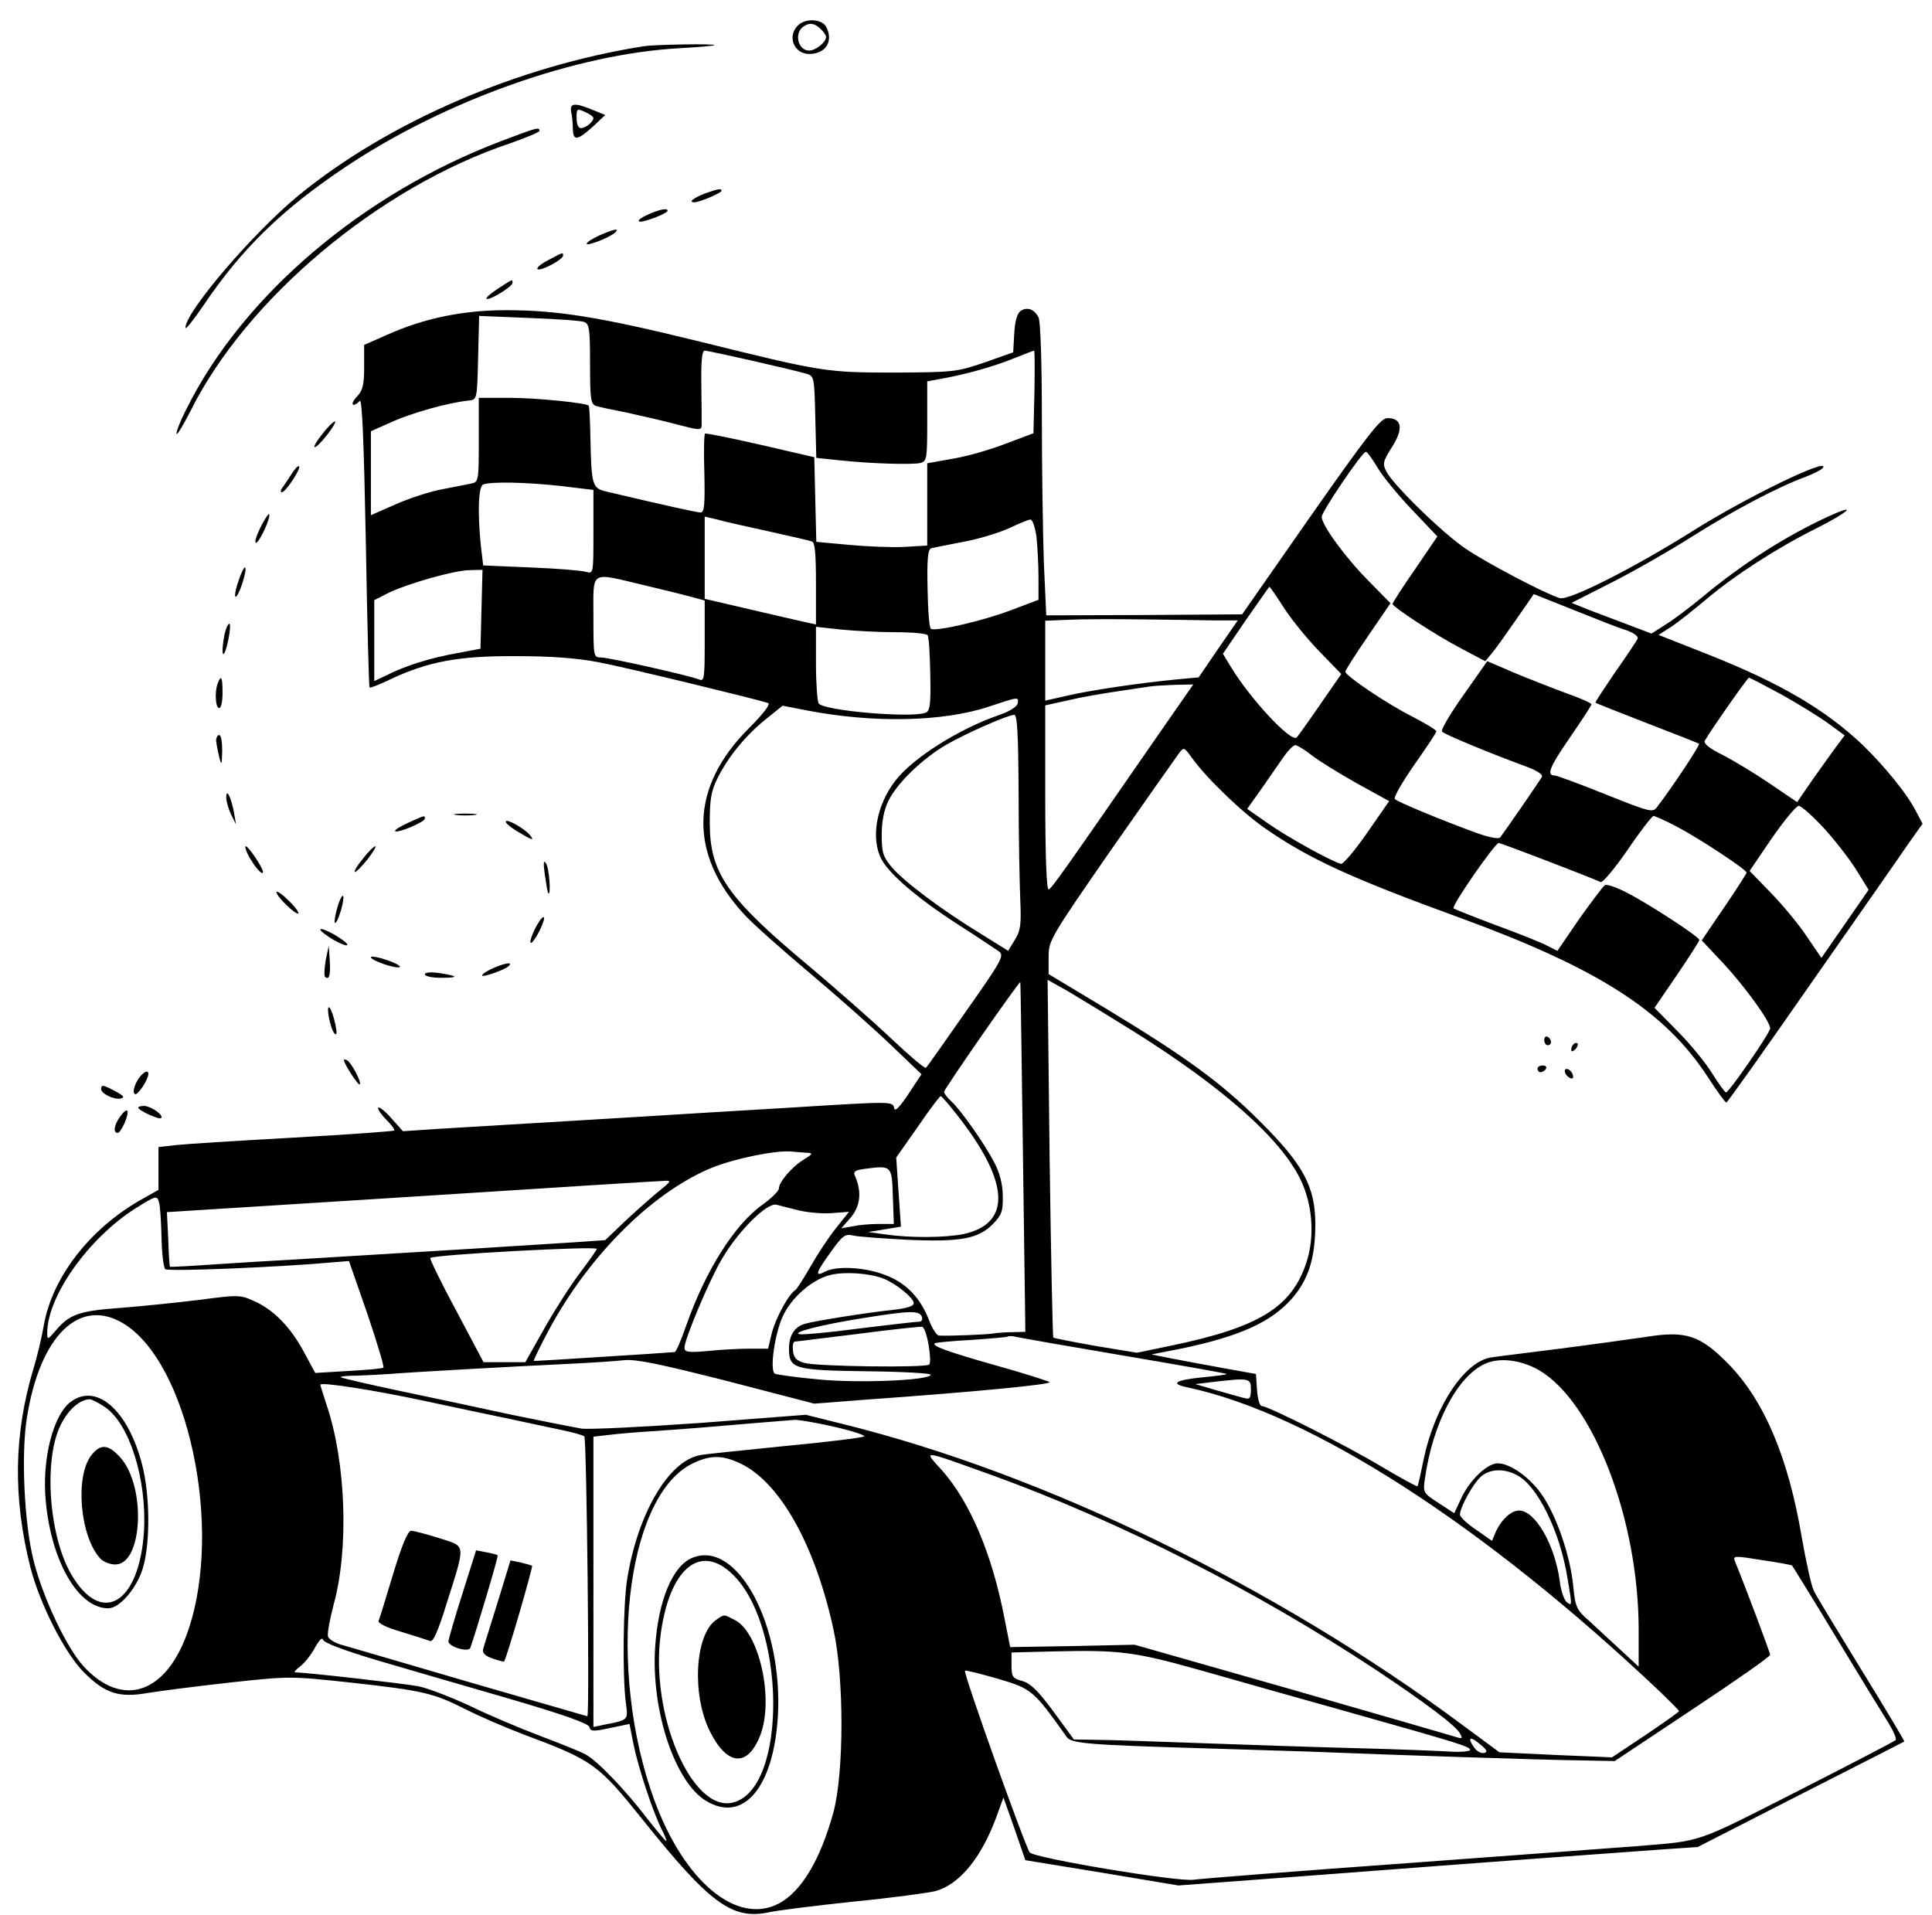 <?xml version="1.0" standalone="no"?>
<!DOCTYPE svg PUBLIC "-//W3C//DTD SVG 20010904//EN"
 "http://www.w3.org/TR/2001/REC-SVG-20010904/DTD/svg10.dtd">
<svg version="1.0" xmlns="http://www.w3.org/2000/svg"
 width="573pt" height="568pt" viewBox="0 0 573 568"
 preserveAspectRatio="xMidYMid meet">

<g transform="translate(0,568) scale(0.1,-0.1)"
fill="#000000" stroke="none">
<path d="M2366 5604 c-32 -32 -11 -84 34 -84 49 0 73 38 50 81 -13 23 -62 26
-84 3z m68 -10 c9 -8 16 -19 16 -24 0 -15 -31 -40 -50 -40 -34 0 -46 53 -16
72 17 12 33 9 50 -8z"/>
<path d="M1910 5543 c-375 -59 -759 -225 -1025 -443 -134 -110 -335 -345 -335
-392 0 -7 24 23 54 67 113 168 234 285 421 410 295 197 683 335 990 352 55 3
102 7 104 9 6 5 -176 2 -209 -3z"/>
<path d="M1694 5348 c3 -13 5 -35 5 -50 1 -37 13 -35 59 6 l37 35 -37 15 c-53
22 -69 21 -64 -6z m66 -18 c0 -11 -23 -30 -37 -30 -8 0 -13 12 -13 30 0 28 1
29 25 18 14 -6 25 -14 25 -18z"/>
<path d="M1485 5261 c-410 -156 -763 -456 -931 -792 -20 -39 -33 -73 -30 -76
2 -3 20 27 40 66 165 334 560 666 949 796 48 17 87 33 87 37 0 12 -7 10 -115
-31z"/>
<path d="M2093 5107 c-35 -13 -53 -27 -34 -27 16 0 81 28 81 34 0 8 -10 6 -47
-7z"/>
<path d="M1920 5043 c-19 -9 -30 -17 -24 -20 11 -4 84 24 84 32 0 9 -24 4 -60
-12z"/>
<path d="M1778 4982 c-21 -10 -38 -20 -38 -25 0 -8 70 19 85 34 13 13 -3 10
-47 -9z"/>
<path d="M1627 4909 c-22 -11 -36 -23 -33 -27 8 -8 76 28 76 40 0 10 2 11 -43
-13z"/>
<path d="M1477 4824 c-22 -14 -37 -28 -34 -30 7 -7 77 36 77 47 0 12 2 12 -43
-17z"/>
<path d="M3026 4757 c-10 -8 -16 -32 -18 -67 l-3 -55 -85 -30 c-82 -28 -91
-29 -265 -30 -205 0 -216 2 -576 91 -300 74 -425 94 -579 94 -127 0 -243 -24
-352 -73 l-68 -30 0 -65 c0 -54 -4 -70 -22 -89 -21 -22 -13 -34 9 -12 7 7 12
-115 18 -418 4 -235 9 -430 11 -432 2 -2 28 8 59 23 114 54 205 71 375 70 106
0 183 -6 245 -18 80 -15 470 -110 503 -121 8 -3 -13 -31 -56 -74 -177 -176
-181 -374 -13 -555 25 -27 113 -105 195 -174 81 -68 189 -164 238 -211 l91
-87 -39 -59 c-26 -39 -40 -53 -42 -42 -4 21 -3 21 -307 2 -132 -8 -355 -21
-495 -30 -305 -18 -411 -25 -550 -33 l-105 -7 -34 38 c-18 21 -36 35 -39 32
-3 -3 7 -19 23 -35 16 -16 27 -31 24 -33 -2 -2 -137 -12 -299 -21 -162 -9
-319 -19 -347 -22 l-53 -6 0 -63 0 -64 -55 -31 c-150 -86 -260 -229 -285 -370
-6 -36 -20 -94 -31 -130 -58 -194 -61 -381 -9 -588 28 -109 102 -255 159 -312
63 -63 104 -76 190 -61 36 6 146 20 244 31 176 19 178 19 355 0 216 -24 247
-31 342 -79 41 -21 118 -54 170 -74 209 -78 223 -88 357 -255 197 -246 264
-296 371 -274 26 6 139 20 252 32 113 11 222 26 243 31 72 19 137 98 182 220
l21 58 33 -93 32 -93 227 -37 227 -38 415 31 c483 37 907 68 1035 77 l90 6
305 156 c168 85 306 156 308 157 1 1 -56 97 -127 212 -71 116 -135 221 -141
234 -7 12 -23 84 -36 158 -40 239 -112 408 -219 517 -83 84 -125 98 -243 79
-48 -7 -163 -23 -257 -35 -93 -12 -185 -23 -203 -26 -78 -12 -166 -144 -199
-299 -9 -44 -17 -81 -19 -83 -1 -2 -49 24 -106 58 -107 64 -337 180 -356 180
-6 0 -12 21 -14 48 l-3 47 -100 18 c-55 10 -125 23 -155 29 l-55 11 87 17
c173 36 267 78 329 148 49 56 69 118 70 216 1 115 -34 181 -165 311 -115 115
-220 191 -458 335 l-168 101 0 51 c0 49 5 57 185 317 102 146 193 275 201 286
15 20 16 19 37 -10 44 -62 152 -166 221 -213 128 -89 257 -148 576 -264 410
-150 607 -276 735 -472 27 -42 52 -76 55 -76 3 0 115 158 250 352 135 193 265
379 288 413 l44 62 -18 34 c-26 53 -96 138 -160 200 -111 105 -244 183 -458
268 l-147 58 39 25 c21 14 67 51 103 81 84 71 211 153 328 211 95 48 123 75
35 35 -128 -59 -257 -141 -379 -243 -33 -27 -79 -62 -103 -77 l-44 -28 -66 25
c-37 14 -90 34 -119 45 l-52 21 122 62 c67 34 173 95 236 135 117 74 250 145
334 176 26 10 50 22 54 28 19 32 -230 -89 -387 -188 -175 -110 -367 -207 -394
-199 -43 13 -218 105 -278 146 -70 47 -215 189 -236 229 -12 23 -11 30 17 74
34 54 29 85 -14 85 -20 0 -56 -46 -228 -291 l-203 -291 -291 -2 -290 -1 -7
155 c-3 85 -6 280 -6 433 0 161 -4 286 -10 296 -13 25 -35 32 -54 18z m-1293
-32 c15 -6 17 -22 17 -125 0 -104 2 -119 18 -124 9 -3 51 -12 92 -20 41 -9
108 -24 148 -35 66 -17 72 -18 73 -3 0 10 0 63 -1 120 -1 72 2 102 10 102 13
0 259 -56 300 -68 25 -7 25 -9 28 -129 l3 -121 67 -7 c91 -10 218 -14 242 -8
19 5 20 14 20 124 l0 118 38 7 c70 12 157 36 216 60 33 13 61 24 63 24 2 0 2
-55 1 -122 l-3 -123 -85 -32 c-47 -18 -118 -38 -157 -44 l-73 -13 0 -122 0
-122 -67 -4 c-38 -2 -112 1 -165 6 l-97 9 -3 125 -3 126 -160 37 c-88 20 -162
35 -164 33 -3 -3 -4 -56 -2 -119 2 -90 0 -115 -11 -115 -11 0 -110 22 -279 62
-43 10 -45 18 -48 163 -1 49 -3 91 -5 92 -8 8 -155 23 -233 23 l-93 0 0 -125
c0 -121 -1 -125 -22 -129 -13 -3 -51 -10 -86 -17 -34 -6 -96 -26 -137 -44
l-75 -33 0 125 0 124 63 28 c57 26 167 57 227 63 25 3 25 3 28 127 l3 124 147
-6 c81 -3 155 -8 165 -12z m2352 -431 c15 -26 61 -82 103 -126 l75 -79 -66
-97 c-37 -53 -67 -100 -67 -103 0 -9 130 -94 205 -133 l70 -37 20 24 c11 13
43 58 72 100 l52 75 118 -47 c65 -26 135 -54 156 -60 23 -8 36 -18 34 -25 -3
-7 -33 -52 -67 -100 -33 -49 -60 -89 -58 -90 2 -2 71 -29 153 -61 83 -32 152
-59 154 -61 4 -3 -78 -127 -124 -187 -13 -18 -20 -16 -153 37 -77 31 -145 56
-151 56 -25 0 -16 24 44 111 36 52 65 97 65 100 0 4 -35 19 -77 34 -43 16
-113 43 -155 61 l-77 33 -71 -101 c-39 -55 -68 -104 -63 -108 9 -9 140 -63
240 -100 40 -14 60 -27 56 -34 -9 -16 -115 -169 -124 -180 -5 -5 -35 1 -71 14
-101 37 -232 91 -241 100 -5 4 21 49 57 101 36 51 66 96 66 100 0 4 -33 24
-72 44 -75 38 -198 121 -198 133 0 4 30 51 67 105 l67 98 -66 67 c-70 71 -138
165 -138 189 0 16 120 193 131 193 4 0 19 -21 34 -46z m-2425 -55 l100 -12 0
-125 c0 -124 0 -124 -22 -118 -13 4 -87 10 -164 13 l-141 6 -7 60 c-10 98 -7
175 7 180 22 9 124 7 227 -4z m620 -135 c63 -14 121 -27 128 -30 9 -2 12 -36
12 -124 l0 -122 -32 7 c-18 4 -93 21 -165 38 l-133 31 0 122 0 122 38 -9 c20
-6 89 -21 152 -35z m794 -16 c3 -29 6 -83 6 -120 l0 -67 -77 -29 c-82 -32
-228 -66 -242 -57 -5 2 -9 57 -10 120 -2 87 1 116 11 119 7 2 50 10 95 19 45
8 106 27 135 40 29 14 58 26 64 26 6 1 14 -23 18 -51z m-1646 -215 l-3 -117
-69 -13 c-79 -14 -155 -38 -208 -65 l-38 -18 0 120 0 120 39 20 c56 28 199 69
244 69 l38 1 -3 -117z m480 72 c59 -14 124 -30 145 -36 l37 -10 0 -120 c0
-111 -1 -121 -17 -114 -31 12 -267 65 -290 65 -23 0 -23 2 -23 120 0 141 -13
133 148 95z m1900 -68 c22 -34 70 -93 105 -129 l65 -67 -63 -91 c-35 -51 -66
-94 -69 -97 -16 -17 -138 114 -196 210 l-23 38 68 100 c38 54 69 99 70 99 1 0
21 -28 43 -63z m-210 -37 l73 0 -58 -84 -58 -85 -65 -6 c-106 -10 -262 -33
-328 -49 l-62 -14 0 118 0 119 73 3 c39 2 135 2 212 1 77 -1 173 -2 213 -3z
m-943 -35 c50 0 93 -4 96 -9 4 -5 7 -57 8 -116 2 -91 -1 -109 -14 -114 -43
-16 -304 6 -317 28 -4 6 -8 60 -8 119 l0 108 73 -8 c39 -4 113 -8 162 -8z
m2629 -185 c50 -28 113 -67 139 -86 l48 -35 -24 -32 c-13 -18 -45 -62 -71 -99
l-46 -67 -81 55 c-44 30 -107 68 -140 85 -39 19 -57 34 -53 42 21 36 127 187
131 187 3 0 47 -23 97 -50z m-1868 -147 c-263 -380 -297 -428 -306 -431 -6 -2
-10 100 -10 271 l0 275 68 15 c37 9 101 20 142 26 41 6 86 13 100 15 14 2 48
4 77 5 l52 1 -123 -177z m-398 120 c-2 -9 -24 -23 -53 -33 -120 -41 -258 -128
-310 -196 -56 -73 -73 -170 -41 -232 23 -44 108 -117 226 -193 58 -37 113 -74
123 -81 16 -12 8 -27 -97 -176 -63 -90 -116 -166 -120 -169 -3 -3 -49 36 -103
87 -54 51 -161 145 -238 210 -250 208 -300 281 -300 430 0 69 4 94 23 132 32
64 82 125 142 174 l51 41 72 -14 c197 -38 403 -34 539 11 90 30 90 30 86 9z
m3 -265 c0 -128 3 -271 5 -318 3 -72 1 -90 -16 -117 l-20 -33 -85 53 c-113 69
-226 154 -261 196 -25 30 -29 43 -29 95 0 40 7 75 20 101 26 53 101 125 171
166 63 36 182 88 202 89 9 0 12 -53 13 -232z m868 113 c20 -16 80 -53 133 -83
l98 -54 -66 -95 c-36 -52 -71 -93 -77 -91 -30 8 -158 79 -215 119 l-63 44 44
62 c24 34 53 77 66 95 12 17 27 32 33 32 5 0 27 -13 47 -29z m1523 -220 c35
-39 78 -95 96 -125 l34 -55 -70 -101 -70 -101 -43 63 c-23 35 -71 93 -106 129
l-64 66 66 97 c37 53 72 96 80 96 7 0 42 -31 77 -69z m-438 7 c66 -35 206
-127 206 -136 0 -3 -30 -50 -67 -104 l-66 -97 64 -68 c64 -69 139 -172 139
-193 0 -13 -122 -190 -131 -190 -3 0 -22 26 -42 58 -19 31 -66 88 -103 125
l-67 68 67 98 c36 53 66 100 66 103 0 10 -156 111 -218 142 -29 15 -57 24 -62
21 -5 -3 -39 -48 -76 -100 l-65 -95 -30 15 c-16 9 -84 36 -152 61 -67 25 -124
48 -126 50 -7 7 123 194 134 194 8 -1 260 -97 302 -116 6 -3 41 39 80 95 37
55 72 100 77 101 4 0 36 -14 70 -32z m-1940 -980 l7 -518 -38 -1 c-21 0 -47
-2 -57 -4 -18 -3 -136 -8 -162 -6 -6 1 -19 20 -28 44 -26 68 -69 113 -132 136
-59 23 -143 27 -176 10 -32 -17 -30 -6 14 55 36 51 44 57 67 52 14 -4 88 -9
163 -13 159 -7 211 3 255 49 24 25 28 37 27 81 0 34 -9 68 -24 97 -28 55 -101
159 -129 184 -12 11 -21 23 -21 28 0 8 223 329 226 325 1 -1 4 -235 8 -519z
m325 375 c267 -167 438 -319 497 -439 37 -75 44 -170 19 -247 -43 -133 -139
-193 -397 -247 l-106 -22 -122 20 c-67 12 -124 23 -126 25 -2 2 -7 241 -11
532 l-6 529 59 -33 c32 -19 119 -72 193 -118z m-514 -258 c150 -194 154 -314
13 -345 -55 -11 -157 -12 -233 -1 l-50 7 49 8 48 8 -7 102 -7 103 64 91 c34
50 65 91 68 91 3 0 28 -29 55 -64z m-450 -104 c17 -1 15 -4 -11 -20 -35 -21
-74 -67 -74 -86 0 -7 -22 -29 -50 -49 -82 -59 -168 -195 -225 -358 -15 -43
-30 -78 -34 -78 -3 0 -42 -3 -86 -6 -249 -16 -330 -21 -332 -20 -1 1 14 33 34
71 118 230 312 427 495 502 68 27 184 51 233 48 17 -2 39 -3 50 -4z m253 -128
l3 -83 -44 0 c-25 0 -60 -3 -78 -7 l-34 -6 29 33 c28 34 32 76 12 122 -6 13
-1 17 26 21 83 11 83 11 86 -80z m-688 19 c-19 -15 -64 -55 -100 -88 l-65 -62
-85 -6 c-72 -5 -476 -30 -845 -52 -55 -3 -158 -9 -230 -14 -71 -5 -130 -8
-131 -7 -1 1 -4 38 -5 82 l-4 80 730 46 c402 26 739 47 750 47 16 1 13 -4 -15
-26z m-1488 -40 c3 -9 6 -56 7 -102 1 -47 6 -89 11 -94 8 -8 343 6 495 20 l50
4 54 -155 c29 -86 51 -158 48 -161 -2 -3 -49 -7 -103 -10 l-99 -6 -33 61 c-40
75 -91 127 -148 152 -41 19 -48 19 -161 4 -65 -8 -171 -19 -236 -24 -124 -9
-152 -19 -194 -70 -21 -24 -23 -25 -23 -5 0 109 121 280 260 369 64 40 66 41
72 17z m1898 -22 c25 -6 68 -10 96 -8 l52 4 -39 -49 c-22 -27 -55 -78 -75
-113 -20 -35 -40 -66 -45 -70 -20 -12 -59 -84 -70 -128 l-11 -46 -57 0 c-31 0
-86 -3 -123 -7 -58 -5 -68 -3 -68 10 0 25 74 201 111 263 49 84 134 168 162
161 12 -3 42 -11 67 -17z m-600 -114 c0 -3 -22 -34 -49 -70 -27 -35 -75 -110
-106 -165 l-57 -101 -62 0 -62 0 -81 153 c-45 83 -79 154 -77 156 10 10 494
36 494 27z m850 -88 c36 -14 90 -57 90 -73 0 -9 -20 -15 -62 -20 -71 -7 -234
-33 -260 -41 -32 -9 -48 -35 -48 -74 0 -60 15 -64 233 -67 103 -1 187 -6 187
-10 1 -17 -214 -26 -334 -14 -65 6 -123 14 -128 17 -16 10 0 120 24 171 26 56
89 110 142 122 43 10 114 5 156 -11z m114 -113 c3 -9 0 -15 -9 -15 -8 0 -87
-9 -176 -20 -89 -12 -169 -19 -178 -17 -24 5 60 27 184 47 143 23 171 24 179
5z m-2370 -19 c193 -114 298 -604 195 -909 -64 -191 -196 -236 -313 -107 -49
55 -118 200 -146 310 -28 109 -38 318 -20 427 39 242 155 355 284 279z m2390
-65 c5 -28 6 -54 2 -58 -9 -10 -336 -6 -371 5 -22 6 -31 15 -33 35 -2 15 0 27
5 28 4 0 89 11 188 23 99 13 185 22 190 21 6 -1 14 -25 19 -54z m581 -32 c165
-28 301 -52 303 -54 2 -2 -31 -6 -72 -10 -81 -8 -97 -19 -43 -30 366 -78 878
-408 1400 -902 31 -30 57 -56 57 -58 0 -2 -45 -34 -100 -71 l-99 -66 -167 7
-167 8 -111 82 c-550 409 -1239 744 -1834 891 l-112 28 -310 -24 c-171 -12
-330 -20 -355 -17 -24 4 -120 23 -212 42 -92 20 -242 52 -333 71 -90 19 -166
37 -169 39 -2 3 18 5 45 5 27 1 72 3 99 5 59 5 360 22 530 30 66 3 141 8 167
11 36 3 104 -11 305 -62 l258 -67 155 12 c323 23 550 45 543 52 -5 3 -75 26
-158 49 -148 42 -191 58 -183 66 3 2 51 7 109 10 57 4 106 8 108 10 2 2 13 2
25 -1 12 -3 156 -28 321 -56z m1230 -43 c161 -95 295 -443 295 -770 l0 -109
-53 49 c-29 27 -71 65 -93 86 -38 33 -42 41 -48 104 -9 89 -48 204 -91 268
-35 52 -95 96 -133 96 -31 0 -82 -49 -107 -101 l-22 -47 -46 30 c-46 30 -47
31 -41 72 23 164 96 304 178 341 43 20 107 12 161 -19z m-855 -57 c0 -25 -4
-30 -17 -26 -10 2 -47 13 -83 23 l-65 19 50 6 c111 13 115 12 115 -22z m-2455
-33 c94 -20 211 -45 260 -55 50 -11 117 -25 150 -32 33 -7 63 -15 68 -19 7 -6
16 -830 9 -830 -2 0 -159 46 -350 101 -191 56 -362 106 -380 111 -18 5 -36 16
-39 24 -3 8 5 51 17 97 45 164 36 420 -21 589 -10 31 -19 59 -19 61 0 9 155
-15 305 -47z m1221 -78 c52 -12 91 -25 87 -28 -5 -4 -111 -17 -238 -29 -126
-13 -239 -24 -250 -27 -93 -18 -184 -174 -215 -368 -12 -75 -14 -288 -4 -365
7 -53 9 -52 -63 -66 l-33 -7 0 431 0 430 43 5 c23 3 80 8 127 11 47 3 114 8
150 11 102 9 253 21 278 23 13 0 66 -9 118 -21z m466 -143 c380 -138 782 -342
1138 -577 146 -97 239 -167 250 -189 9 -16 7 -17 -17 -9 -16 5 -235 68 -488
141 l-460 131 -184 -4 -185 -3 -17 86 c-37 191 -102 344 -185 438 -56 62 -67
63 148 -14z m-745 34 c117 -56 221 -243 275 -492 32 -146 31 -425 0 -541 -39
-143 -96 -237 -163 -272 -124 -64 -279 65 -368 306 -142 387 -87 894 108 997
55 28 92 29 148 2z m2302 -34 c61 -31 128 -168 150 -306 14 -82 14 -84 -3 -70
-7 6 -17 34 -20 62 -15 109 -73 209 -121 209 -24 0 -54 -29 -70 -66 l-10 -24
-47 33 c-26 17 -48 38 -48 45 0 22 41 96 64 114 26 22 68 23 105 3z m816 -268
c1 -1 60 -96 130 -212 70 -116 140 -230 156 -255 15 -25 25 -48 21 -51 -4 -4
-135 -72 -292 -152 -305 -155 -279 -146 -470 -162 -36 -3 -339 -25 -675 -50
-335 -24 -626 -47 -645 -50 -46 -7 -472 64 -486 81 -13 16 -198 533 -192 539
2 2 46 -9 98 -24 101 -30 105 -34 204 -173 14 -19 66 -23 401 -33 105 -3 249
-8 320 -10 245 -10 700 -25 802 -26 l102 -2 230 153 c127 84 231 157 231 162
0 6 -70 193 -105 279 -6 15 1 15 81 2 49 -7 89 -15 89 -16z m-4197 -281 c86
-25 263 -77 392 -114 164 -48 236 -74 238 -84 3 -13 11 -14 61 -3 l58 12 12
-61 c15 -72 56 -195 82 -249 11 -20 17 -37 15 -37 -3 0 -26 28 -53 62 -66 87
-152 177 -187 195 -16 9 -77 33 -135 55 -58 22 -151 61 -206 88 -56 26 -125
53 -155 59 -44 8 -332 41 -365 41 -4 0 3 9 17 19 13 11 33 36 43 56 12 21 21
30 23 22 2 -9 60 -31 160 -61z m2447 -31 c105 -30 296 -84 425 -120 337 -95
370 -105 370 -115 0 -4 -26 -7 -57 -5 -32 2 -155 7 -273 10 -118 3 -327 10
-465 15 -137 5 -279 10 -315 10 l-65 1 -60 82 c-45 61 -68 84 -92 91 -30 8
-33 13 -33 47 l0 38 118 3 c203 5 244 0 447 -57z m837 -244 c-9 -2 -22 5 -29
15 -22 30 -14 37 15 12 22 -17 25 -24 14 -27z"/>
<path d="M212 1524 c-54 -37 -89 -174 -76 -299 17 -178 97 -315 185 -315 34 0
85 60 103 120 22 74 21 218 -3 308 -41 158 -133 240 -209 186z m99 -17 c73
-49 125 -215 116 -369 -14 -216 -127 -282 -217 -125 -66 116 -81 342 -29 443
23 45 56 73 85 74 6 0 26 -10 45 -23z"/>
<path d="M271 1364 c-49 -62 -34 -240 26 -306 9 -10 29 -18 45 -18 81 0 92
229 16 316 -36 41 -60 43 -87 8z"/>
<path d="M1166 1012 c-21 -70 -40 -132 -43 -139 -3 -7 23 -20 68 -33 39 -12
77 -24 85 -27 9 -3 23 29 48 109 58 184 59 170 -21 196 -38 12 -76 22 -84 22
-9 0 -27 -42 -53 -128z"/>
<path d="M1371 952 c-23 -72 -41 -135 -41 -140 0 -16 60 -34 65 -19 16 45 84
272 81 274 -1 2 -16 6 -33 9 l-31 6 -41 -130z"/>
<path d="M1476 928 c-21 -68 -41 -130 -43 -139 -3 -11 5 -20 28 -28 18 -6 33
-10 34 -9 7 8 86 280 83 284 -3 2 -18 6 -34 10 l-30 6 -38 -124z"/>
<path d="M2054 1060 c-59 -23 -102 -127 -111 -266 -12 -186 58 -399 151 -455
110 -67 200 39 213 250 16 271 -120 525 -253 471z m111 -42 c166 -145 173
-643 9 -684 -122 -31 -248 263 -214 503 26 186 112 263 205 181z"/>
<path d="M2123 875 c-62 -44 -72 -222 -17 -331 51 -102 112 -106 149 -10 41
106 -3 304 -75 341 -35 18 -31 18 -57 0z"/>
<path d="M957 4394 c-16 -19 -27 -38 -24 -40 2 -3 19 13 37 36 17 22 28 40 23
40 -4 0 -21 -16 -36 -36z"/>
<path d="M864 4273 c-10 -15 -22 -34 -27 -40 -5 -7 -6 -13 -1 -13 11 0 57 70
51 77 -3 3 -13 -8 -23 -24z"/>
<path d="M772 4115 c-12 -25 -18 -45 -13 -45 10 0 46 78 39 85 -2 2 -14 -16
-26 -40z"/>
<path d="M707 3956 c-9 -26 -12 -46 -8 -46 9 0 35 80 28 87 -3 2 -12 -16 -20
-41z"/>
<path d="M666 3799 c-7 -37 -8 -64 -2 -58 9 9 24 89 16 89 -4 0 -10 -14 -14
-31z"/>
<path d="M646 3654 c-10 -25 -7 -74 4 -74 6 0 10 20 10 45 0 47 -4 55 -14 29z"/>
<path d="M641 3483 c1 -10 5 -31 9 -48 7 -27 8 -25 9 18 0 26 -3 47 -9 47 -5
0 -9 -8 -9 -17z"/>
<path d="M671 3315 c0 -11 6 -33 14 -50 l15 -30 -6 35 c-8 44 -23 75 -23 45z"/>
<path d="M1353 3263 c15 -2 39 -2 55 0 15 2 2 4 -28 4 -30 0 -43 -2 -27 -4z"/>
<path d="M1211 3240 c-24 -11 -42 -22 -39 -25 7 -7 88 27 88 37 0 10 2 11 -49
-12z"/>
<path d="M1500 3243 c0 -5 15 -17 33 -28 46 -28 54 -30 38 -11 -17 20 -71 50
-71 39z"/>
<path d="M741 3135 c19 -32 39 -53 39 -41 0 12 -43 76 -51 76 -4 0 1 -16 12
-35z"/>
<path d="M1077 3134 c-16 -19 -27 -37 -25 -40 3 -2 19 14 37 36 17 22 28 40
24 40 -4 0 -21 -16 -36 -36z"/>
<path d="M1616 3085 c4 -27 8 -52 10 -54 9 -10 3 76 -7 89 -7 11 -8 1 -3 -35z"/>
<path d="M820 3034 c0 -13 58 -69 65 -63 2 3 -11 21 -30 39 -19 19 -35 29 -35
24z"/>
<path d="M1001 2990 c-7 -23 -10 -44 -8 -47 7 -6 29 65 25 79 -2 6 -10 -8 -17
-32z"/>
<path d="M1586 2924 c-24 -51 -12 -55 14 -5 11 23 17 41 12 41 -5 0 -16 -16
-26 -36z"/>
<path d="M950 2923 c0 -4 18 -18 40 -31 22 -12 40 -19 40 -14 0 5 -18 18 -40
31 -22 12 -40 19 -40 14z"/>
<path d="M966 2832 c-4 -24 -5 -46 -2 -49 12 -12 17 6 14 48 l-3 44 -9 -43z"/>
<path d="M1100 2841 c0 -10 78 -36 86 -29 3 3 -15 13 -40 21 -26 9 -46 12 -46
8z"/>
<path d="M1468 2811 c-21 -9 -38 -19 -38 -24 0 -7 68 17 79 28 12 12 -7 10
-41 -4z"/>
<path d="M1260 2790 c0 -5 21 -10 47 -10 55 0 54 5 -4 14 -27 4 -43 2 -43 -4z"/>
<path d="M975 2665 c4 -22 11 -44 17 -50 7 -7 8 1 3 25 -11 53 -28 74 -20 25z"/>
<path d="M4580 2596 c0 -9 5 -16 10 -16 6 0 10 4 10 9 0 6 -4 13 -10 16 -5 3
-10 -1 -10 -9z"/>
<path d="M4667 2583 c-4 -3 -7 -11 -7 -17 0 -6 5 -5 12 2 6 6 9 14 7 17 -3 3
-9 2 -12 -2z"/>
<path d="M1020 2536 c0 -11 43 -77 47 -72 6 6 -24 63 -37 71 -5 3 -10 4 -10 1z"/>
<path d="M4560 2510 c0 -5 4 -10 9 -10 6 0 13 5 16 10 3 6 -1 10 -9 10 -9 0
-16 -4 -16 -10z"/>
<path d="M4642 2498 c2 -6 10 -14 16 -16 7 -2 10 2 6 12 -7 18 -28 22 -22 4z"/>
<path d="M405 2471 c-9 -18 -11 -32 -5 -36 8 -5 40 43 40 60 0 16 -22 1 -35
-24z"/>
<path d="M300 2450 c0 -14 38 -32 58 -28 13 3 9 8 -15 21 -37 20 -43 21 -43 7z"/>
<path d="M410 2395 c0 -8 62 -37 68 -31 8 9 -30 35 -50 36 -10 0 -18 -2 -18
-5z"/>
<path d="M356 2368 c-18 -25 -21 -48 -7 -48 10 0 36 58 28 66 -3 3 -12 -5 -21
-18z"/>
</g>
</svg>
